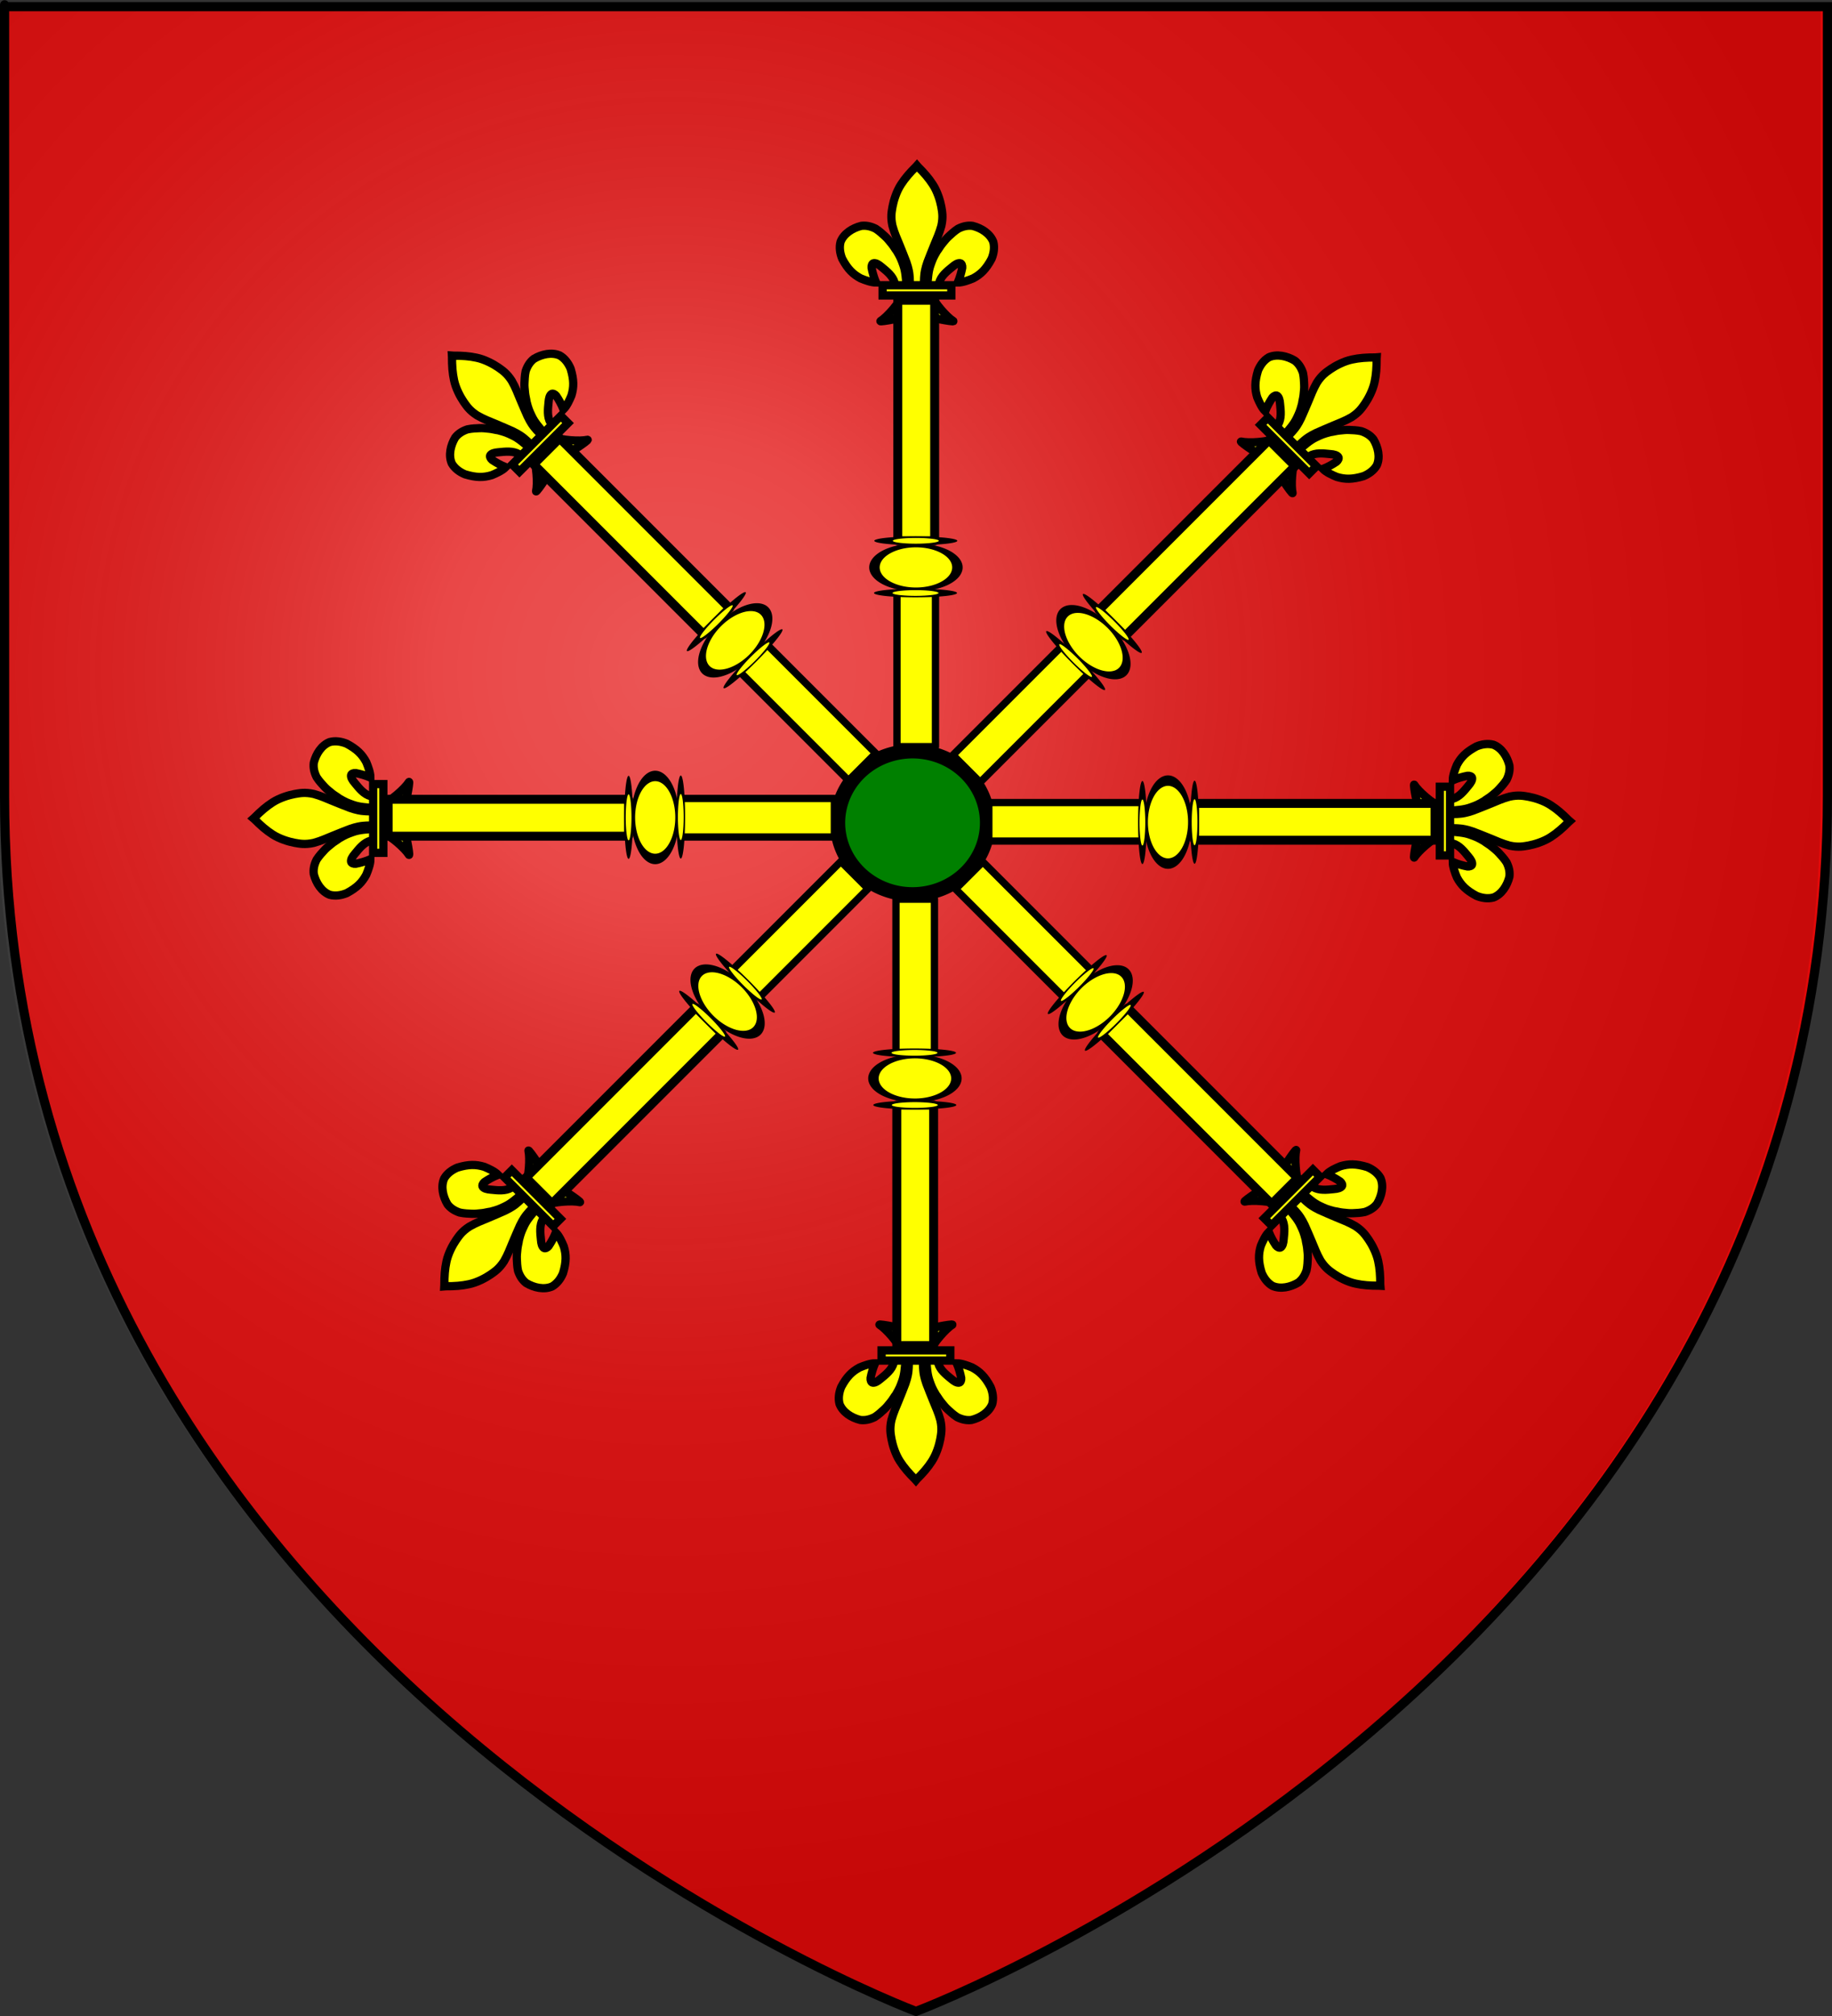 <?xml version="1.0" encoding="UTF-8" standalone="no"?>
<svg
   xmlns:dc="http://purl.org/dc/elements/1.1/"
   xmlns:cc="http://web.resource.org/cc/"
   xmlns:rdf="http://www.w3.org/1999/02/22-rdf-syntax-ns#"
   xmlns:svg="http://www.w3.org/2000/svg"
   xmlns="http://www.w3.org/2000/svg"
   xmlns:xlink="http://www.w3.org/1999/xlink"
   xmlns:sodipodi="http://sodipodi.sourceforge.net/DTD/sodipodi-0.dtd"
   xmlns:inkscape="http://www.inkscape.org/namespaces/inkscape"
   height="660"
   width="600"
   version="1.0"
   id="svg2"
   sodipodi:version="0.32"
   inkscape:version="0.45.1"
   sodipodi:docname="Blason de la ville de  Louvil  (59) Nord-France.svg"
   sodipodi:docbase="H:\WIKIPEDIA\Blasons en cours"
   inkscape:export-filename="/Users/olivier/Desktop/Blason Rouge/Blason_Vide_3D.png"
   inkscape:export-xdpi="144"
   inkscape:export-ydpi="144"
   inkscape:output_extension="org.inkscape.output.svg.inkscape">
  <rect width="100%" height="100%" fill="#333333" stroke="none"/>
  <sodipodi:namedview
     inkscape:window-height="712"
     inkscape:window-width="1024"
     inkscape:pageshadow="2"
     inkscape:pageopacity="0.0"
     guidetolerance="10.0"
     gridtolerance="10.0"
     objecttolerance="10.0"
     borderopacity="1.0"
     bordercolor="#666666"
     pagecolor="#ffffff"
     id="base"
     showgrid="false"
     height="660px"
     inkscape:zoom="0.44547727"
     inkscape:cx="-44.176839"
     inkscape:cy="478.04383"
     inkscape:window-x="37"
     inkscape:window-y="346"
     inkscape:current-layer="layer2" />
  <desc
     id="desc4">Flag of Canton of Valais (Wallis)</desc>
  <defs
     id="defs6">
    <linearGradient
       id="linearGradient2893">
      <stop
         style="stop-color:white;stop-opacity:0.314;"
         offset="0"
         id="stop2895" />
      <stop
         id="stop2897"
         offset="0.19"
         style="stop-color:white;stop-opacity:0.251;" />
      <stop
         style="stop-color:#6b6b6b;stop-opacity:0.125;"
         offset="0.6"
         id="stop2901" />
      <stop
         style="stop-color:black;stop-opacity:0.125;"
         offset="1"
         id="stop2899" />
    </linearGradient>
    <linearGradient
       id="linearGradient2885">
      <stop
         id="stop2887"
         offset="0"
         style="stop-color:white;stop-opacity:1;" />
      <stop
         style="stop-color:white;stop-opacity:1;"
         offset="0.229"
         id="stop2891" />
      <stop
         id="stop2889"
         offset="1"
         style="stop-color:black;stop-opacity:1;" />
    </linearGradient>
    <linearGradient
       id="linearGradient2955">
      <stop
         id="stop2867"
         offset="0"
         style="stop-color:#fd0000;stop-opacity:1;" />
      <stop
         style="stop-color:#e77275;stop-opacity:0.659;"
         offset="0.5"
         id="stop2873" />
      <stop
         style="stop-color:black;stop-opacity:0.323;"
         offset="1"
         id="stop2959" />
    </linearGradient>
    <radialGradient
       inkscape:collect="always"
       xlink:href="#linearGradient2955"
       id="radialGradient2961"
       cx="225.524"
       cy="218.901"
       fx="225.524"
       fy="218.901"
       r="300"
       gradientTransform="matrix(-4.167939e-4,2.183,-1.884,-3.599562e-4,615.597,-289.121)"
       gradientUnits="userSpaceOnUse" />
    <polygon
       id="star"
       transform="scale(53,53)"
       points="0,-1 0.588,0.809 -0.951,-0.309 0.951,-0.309 -0.588,0.809 0,-1 " />
    <clipPath
       id="clip">
      <path
         d="M 0,-200 L 0,600 L 300,600 L 300,-200 L 0,-200 z "
         id="path10" />
    </clipPath>
    <radialGradient
       inkscape:collect="always"
       xlink:href="#linearGradient2955"
       id="radialGradient1911"
       gradientUnits="userSpaceOnUse"
       gradientTransform="matrix(-4.167939e-4,2.183,-1.884,-3.599562e-4,615.597,-289.121)"
       cx="225.524"
       cy="218.901"
       fx="225.524"
       fy="218.901"
       r="300" />
    <radialGradient
       inkscape:collect="always"
       xlink:href="#linearGradient2955"
       id="radialGradient2865"
       gradientUnits="userSpaceOnUse"
       gradientTransform="matrix(0,1.749,-1.593,-1.049767e-7,551.788,-191.29)"
       cx="225.524"
       cy="218.901"
       fx="225.524"
       fy="218.901"
       r="300" />
    <radialGradient
       inkscape:collect="always"
       xlink:href="#linearGradient2955"
       id="radialGradient2871"
       gradientUnits="userSpaceOnUse"
       gradientTransform="matrix(0,1.386,-1.323,-5.741131e-8,-158.082,-109.541)"
       cx="225.524"
       cy="218.901"
       fx="225.524"
       fy="218.901"
       r="300" />
    <radialGradient
       inkscape:collect="always"
       xlink:href="#linearGradient2893"
       id="radialGradient3163"
       gradientUnits="userSpaceOnUse"
       gradientTransform="matrix(1.353,0,0,1.349,-79.874,-85.747)"
       cx="221.445"
       cy="226.331"
       fx="221.445"
       fy="226.331"
       r="300" />
  </defs>
  <g
     inkscape:groupmode="layer"
     id="layer3"
     inkscape:label="Fond écu"
     style="display:inline"
     sodipodi:insensitive="true">
    <path
       id="path2855"
       style="fill:#e20909;fill-opacity:1;fill-rule:evenodd;stroke:none;stroke-width:1px;stroke-linecap:butt;stroke-linejoin:miter;stroke-opacity:1"
       d="M 300,658.5 C 300,658.5 598.5,546.18 598.5,260.728 C 598.5,-24.723 598.5,2.176 598.5,2.176 L 1.5,2.176 L 1.5,260.728 C 1.5,546.18 300,658.5 300,658.5 z "
       sodipodi:nodetypes="cccccc" />
  </g>
  <g
     inkscape:groupmode="layer"
     id="layer4"
     inkscape:label="Meubles"
     sodipodi:insensitive="true" />
  <g
     inkscape:groupmode="layer"
     id="layer2"
     inkscape:label="Reflet final"
     sodipodi:insensitive="true">
    <path
       sodipodi:nodetypes="cccccc"
       d="M 297.755,658.5 C 297.755,658.5 596.255,546.18 596.255,260.728 C 596.255,-24.723 596.255,2.176 596.255,2.176 L -0.745,2.176 L -0.745,260.728 C -0.745,546.18 297.755,658.5 297.755,658.5 z "
       style="opacity:1;fill:url(#radialGradient3163);fill-opacity:1;fill-rule:evenodd;stroke:none;stroke-width:1px;stroke-linecap:butt;stroke-linejoin:miter;stroke-opacity:1"
       id="path2875"
       inkscape:export-xdpi="144"
       inkscape:export-ydpi="144" />
    <g
       id="g2303"
       transform="translate(81.677,52.853)"
       style="fill:#ffff00">
      <g
         transform="translate(164.211,151.232)"
         id="g7182"
         style="fill:#ffff00">
        <path
           sodipodi:type="arc"
           style="opacity:1;fill:#ffff00;fill-opacity:1;stroke:#000000;stroke-width:2.7;stroke-linecap:round;stroke-linejoin:round;stroke-miterlimit:4;stroke-dasharray:none;stroke-opacity:1"
           id="path4363"
           sodipodi:cx="62.495483"
           sodipodi:cy="64.576591"
           sodipodi:rx="13.264348"
           sodipodi:ry="13.519431"
           d="M 49.488,67.226 A 13.264,13.519 0 1 1 49.574,67.632"
           sodipodi:start="2.944335"
           sodipodi:end="9.1968451"
           sodipodi:open="true"
           transform="matrix(1.078,0,0,0.996,-13.995,0.956)" />
        <path
           sodipodi:type="arc"
           style="opacity:1;fill:#008000;fill-opacity:1;stroke:#000000;stroke-width:2.7;stroke-linecap:round;stroke-linejoin:round;stroke-miterlimit:4;stroke-dasharray:none;stroke-opacity:1"
           id="path5250"
           sodipodi:cx="62.495483"
           sodipodi:cy="64.576591"
           sodipodi:rx="13.264348"
           sodipodi:ry="13.519431"
           d="M 49.488,67.226 A 13.264,13.519 0 1 1 49.574,67.632"
           sodipodi:start="2.944335"
           sodipodi:end="9.1968451"
           sodipodi:open="true"
           transform="matrix(1.852,0,0,1.732,-62.755,-46.561)" />
        <g
           id="g7068"
           style="fill:#ffff00">
          <path
             d="M 51.044,-110.573 C 50.771,-112.874 50.75,-115.055 49.963,-117.279 C 49.291,-119.178 49.069,-119.767 47.837,-121.87 C 47.448,-122.313 46.724,-123.587 46.155,-124.254 C 45.234,-125.335 44.933,-125.847 43.944,-126.738 C 43.134,-127.467 42.252,-128.34 40.902,-129.217 C 39.111,-130.103 37.647,-130.315 36.181,-130.142 C 33.268,-129.407 30.449,-127.611 29.404,-124.924 C 28.914,-123.078 29.217,-121.148 29.95,-119.352 C 31.782,-115.927 33.498,-114.282 35.976,-112.953 C 37.415,-112.356 39.421,-111.598 41.019,-111.59 C 40.297,-113.34 39.873,-114.827 39.559,-116.446 C 39.498,-117.033 39.745,-117.837 40.231,-117.921 C 40.976,-118.05 41.841,-117.529 42.781,-116.729 C 44.601,-115.243 46.551,-113.711 47.127,-111.477 C 47.244,-111.183 47.212,-110.843 47.342,-110.553"
             style="opacity:1;fill:#ffff00;fill-opacity:1;fill-rule:evenodd;stroke:#000000;stroke-width:2.7;stroke-linecap:butt;stroke-linejoin:miter;stroke-miterlimit:4;stroke-dasharray:none;stroke-opacity:1"
             id="path1902" />
          <path
             d="M 54.097,-149.523 C 52.087,-147.538 50.494,-145.702 49.195,-143.675 C 47.701,-141.402 46.783,-138.362 46.429,-136.462 C 46.155,-134.841 45.751,-133.148 46.394,-130.184 C 47.079,-127.666 47.927,-125.906 48.704,-123.983 C 49.601,-121.762 50.248,-120.167 50.963,-118.28 C 51.736,-116.074 51.926,-114.643 51.972,-113.987 C 52.105,-112.628 52.098,-111.526 52.045,-110.573 L 56.774,-110.573 C 56.721,-111.526 56.714,-112.628 56.847,-113.987 C 56.893,-114.643 57.083,-116.074 57.856,-118.28 C 58.571,-120.167 59.218,-121.762 60.115,-123.983 C 60.892,-125.906 61.741,-127.666 62.426,-130.184 C 63.068,-133.148 62.664,-134.841 62.39,-136.462 C 62.036,-138.362 61.119,-141.402 59.624,-143.675 C 58.33,-145.694 56.745,-147.523 54.747,-149.498 L 54.419,-149.882 L 54.097,-149.523 z "
             style="opacity:1;fill:#ffff00;fill-opacity:1;fill-rule:nonzero;stroke:#000000;stroke-width:2.7;stroke-linecap:butt;stroke-linejoin:miter;stroke-miterlimit:4;stroke-dasharray:none;stroke-opacity:1"
             id="path3734" />
          <path
             d="M 49.686,-107.521 C 48.698,-104.982 44.667,-100.332 42.526,-99.006 C 41.971,-98.662 45.18,-99.204 46.617,-99.493 C 48.502,-99.871 50.952,-101.712 50.895,-101.062 C 50.775,-99.714 50.795,-99.737 50.957,-98.576 C 51.46,-96.455 51.61,-95.847 52.244,-94.237 C 52.544,-93.477 52.8,-92.889 52.968,-92.562 C 53.262,-91.987 53.601,-91.323 54.181,-90.844 L 54.406,-90.624 L 54.639,-90.844 C 55.207,-91.326 55.553,-91.961 55.851,-92.562 C 56.015,-92.891 56.275,-93.477 56.575,-94.237 C 57.21,-95.847 57.361,-96.455 57.865,-98.576 C 58.026,-99.737 58.044,-99.714 57.925,-101.062 C 57.867,-101.712 60.317,-99.871 62.202,-99.493 C 63.639,-99.204 66.849,-98.662 66.293,-99.006 C 64.152,-100.332 60.124,-104.982 59.135,-107.521 L 49.686,-107.521 z "
             style="opacity:1;fill:#ffff00;fill-opacity:1;fill-rule:evenodd;stroke:#000000;stroke-width:2.7;stroke-linecap:butt;stroke-linejoin:miter;stroke-miterlimit:4;stroke-dasharray:none;stroke-opacity:1"
             id="path6395" />
          <path
             d="M 57.775,-110.573 C 58.048,-112.874 58.069,-115.055 58.856,-117.279 C 59.529,-119.178 59.751,-119.767 60.982,-121.87 C 61.371,-122.313 62.095,-123.587 62.664,-124.254 C 63.586,-125.335 63.886,-125.847 64.875,-126.738 C 65.686,-127.467 66.568,-128.34 67.918,-129.217 C 69.709,-130.103 71.173,-130.315 72.638,-130.142 C 75.551,-129.407 78.37,-127.611 79.415,-124.924 C 79.905,-123.078 79.603,-121.148 78.87,-119.352 C 77.037,-115.927 75.321,-114.282 72.843,-112.953 C 71.405,-112.356 69.399,-111.598 67.801,-111.59 C 68.523,-113.34 68.946,-114.827 69.26,-116.446 C 69.321,-117.033 69.074,-117.837 68.588,-117.921 C 67.844,-118.05 66.979,-117.529 66.039,-116.729 C 64.219,-115.243 62.269,-113.711 61.692,-111.477 C 61.575,-111.183 61.608,-110.843 61.477,-110.553"
             style="opacity:1;fill:#ffff00;fill-opacity:1;fill-rule:evenodd;stroke:#000000;stroke-width:2.7;stroke-linecap:butt;stroke-linejoin:miter;stroke-miterlimit:4;stroke-dasharray:none;stroke-opacity:1"
             id="path7291" />
          <rect
             width="22.509"
             height="3.342"
             x="43.172"
             y="-110.702"
             style="opacity:1;fill:#ffff00;fill-opacity:1;stroke:#000000;stroke-width:2.7;stroke-miterlimit:4;stroke-dasharray:none;stroke-opacity:1"
             id="rect4623" />
          <rect
             y="-9.95"
             x="47.882"
             height="50.304"
             width="12.609"
             id="rect5254"
             style="opacity:1;fill:#ffff00;fill-opacity:1;stroke:#000000;stroke-width:2.392;stroke-linecap:round;stroke-linejoin:round;stroke-miterlimit:4;stroke-dasharray:none;stroke-opacity:1" />
          <path
             transform="matrix(1.268,0,0,0.463,20.449,16.608)"
             sodipodi:open="true"
             sodipodi:end="9.1968451"
             sodipodi:start="2.944335"
             d="M 16.023,-72.415 A 10.714,15.56 0 1 1 16.092,-71.948"
             sodipodi:ry="15.560101"
             sodipodi:rx="10.713511"
             sodipodi:cy="-75.464317"
             sodipodi:cx="26.528696"
             id="path5256"
             style="opacity:1;fill:#ffff00;fill-opacity:1;stroke:#000000;stroke-width:2.7;stroke-linecap:round;stroke-linejoin:round;stroke-miterlimit:4;stroke-dasharray:none;stroke-opacity:1"
             sodipodi:type="arc" />
          <rect
             y="-105.793"
             x="48.15"
             height="78.74"
             width="12.073"
             id="rect5272"
             style="opacity:1;fill:#ffff00;fill-opacity:1;stroke:#000000;stroke-width:2.928;stroke-linecap:round;stroke-linejoin:round;stroke-miterlimit:4;stroke-dasharray:none;stroke-opacity:1" />
          <path
             transform="matrix(0.986,0,0,7.567725e-2,27.794,-4.236)"
             sodipodi:open="true"
             sodipodi:end="9.1968451"
             sodipodi:start="2.944335"
             d="M 16.023,-72.415 A 10.714,15.56 0 1 1 16.092,-71.948"
             sodipodi:ry="15.560101"
             sodipodi:rx="10.713511"
             sodipodi:cy="-75.464317"
             sodipodi:cx="26.528696"
             id="path5274"
             style="opacity:1;fill:#ffff00;fill-opacity:1;stroke:#000000;stroke-width:6.151;stroke-linecap:round;stroke-linejoin:round;stroke-miterlimit:4;stroke-dasharray:none;stroke-opacity:1"
             sodipodi:type="arc" />
          <path
             transform="matrix(0.986,0,0,7.567725e-2,27.892,-21.325)"
             sodipodi:open="true"
             sodipodi:end="9.1968451"
             sodipodi:start="2.944335"
             d="M 16.023,-72.415 A 10.714,15.56 0 1 1 16.092,-71.948"
             sodipodi:ry="15.560101"
             sodipodi:rx="10.713511"
             sodipodi:cy="-75.464317"
             sodipodi:cx="26.528696"
             id="path6163"
             style="opacity:1;fill:#ffff00;fill-opacity:1;stroke:#000000;stroke-width:6.151;stroke-linecap:round;stroke-linejoin:round;stroke-miterlimit:4;stroke-dasharray:none;stroke-opacity:1"
             sodipodi:type="arc" />
        </g>
        <g
           id="g7080"
           transform="matrix(1,0,0,-1,-0.332,130.645)"
           style="fill:#ffff00">
          <path
             d="M 51.044,-110.573 C 50.771,-112.874 50.75,-115.055 49.963,-117.279 C 49.291,-119.178 49.069,-119.767 47.837,-121.87 C 47.448,-122.313 46.724,-123.587 46.155,-124.254 C 45.234,-125.335 44.933,-125.847 43.944,-126.738 C 43.134,-127.467 42.252,-128.34 40.902,-129.217 C 39.111,-130.103 37.647,-130.315 36.181,-130.142 C 33.268,-129.407 30.449,-127.611 29.404,-124.924 C 28.914,-123.078 29.217,-121.148 29.95,-119.352 C 31.782,-115.927 33.498,-114.282 35.976,-112.953 C 37.415,-112.356 39.421,-111.598 41.019,-111.59 C 40.297,-113.34 39.873,-114.827 39.559,-116.446 C 39.498,-117.033 39.745,-117.837 40.231,-117.921 C 40.976,-118.05 41.841,-117.529 42.781,-116.729 C 44.601,-115.243 46.551,-113.711 47.127,-111.477 C 47.244,-111.183 47.212,-110.843 47.342,-110.553"
             style="opacity:1;fill:#ffff00;fill-opacity:1;fill-rule:evenodd;stroke:#000000;stroke-width:2.7;stroke-linecap:butt;stroke-linejoin:miter;stroke-miterlimit:4;stroke-dasharray:none;stroke-opacity:1"
             id="path7082" />
          <path
             d="M 54.097,-149.523 C 52.087,-147.538 50.494,-145.702 49.195,-143.675 C 47.701,-141.402 46.783,-138.362 46.429,-136.462 C 46.155,-134.841 45.751,-133.148 46.394,-130.184 C 47.079,-127.666 47.927,-125.906 48.704,-123.983 C 49.601,-121.762 50.248,-120.167 50.963,-118.28 C 51.736,-116.074 51.926,-114.643 51.972,-113.987 C 52.105,-112.628 52.098,-111.526 52.045,-110.573 L 56.774,-110.573 C 56.721,-111.526 56.714,-112.628 56.847,-113.987 C 56.893,-114.643 57.083,-116.074 57.856,-118.28 C 58.571,-120.167 59.218,-121.762 60.115,-123.983 C 60.892,-125.906 61.741,-127.666 62.426,-130.184 C 63.068,-133.148 62.664,-134.841 62.39,-136.462 C 62.036,-138.362 61.119,-141.402 59.624,-143.675 C 58.33,-145.694 56.745,-147.523 54.747,-149.498 L 54.419,-149.882 L 54.097,-149.523 z "
             style="opacity:1;fill:#ffff00;fill-opacity:1;fill-rule:nonzero;stroke:#000000;stroke-width:2.7;stroke-linecap:butt;stroke-linejoin:miter;stroke-miterlimit:4;stroke-dasharray:none;stroke-opacity:1"
             id="path7084" />
          <path
             d="M 49.686,-107.521 C 48.698,-104.982 44.667,-100.332 42.526,-99.006 C 41.971,-98.662 45.18,-99.204 46.617,-99.493 C 48.502,-99.871 50.952,-101.712 50.895,-101.062 C 50.775,-99.714 50.795,-99.737 50.957,-98.576 C 51.46,-96.455 51.61,-95.847 52.244,-94.237 C 52.544,-93.477 52.8,-92.889 52.968,-92.562 C 53.262,-91.987 53.601,-91.323 54.181,-90.844 L 54.406,-90.624 L 54.639,-90.844 C 55.207,-91.326 55.553,-91.961 55.851,-92.562 C 56.015,-92.891 56.275,-93.477 56.575,-94.237 C 57.21,-95.847 57.361,-96.455 57.865,-98.576 C 58.026,-99.737 58.044,-99.714 57.925,-101.062 C 57.867,-101.712 60.317,-99.871 62.202,-99.493 C 63.639,-99.204 66.849,-98.662 66.293,-99.006 C 64.152,-100.332 60.124,-104.982 59.135,-107.521 L 49.686,-107.521 z "
             style="opacity:1;fill:#ffff00;fill-opacity:1;fill-rule:evenodd;stroke:#000000;stroke-width:2.7;stroke-linecap:butt;stroke-linejoin:miter;stroke-miterlimit:4;stroke-dasharray:none;stroke-opacity:1"
             id="path7086" />
          <path
             d="M 57.775,-110.573 C 58.048,-112.874 58.069,-115.055 58.856,-117.279 C 59.529,-119.178 59.751,-119.767 60.982,-121.87 C 61.371,-122.313 62.095,-123.587 62.664,-124.254 C 63.586,-125.335 63.886,-125.847 64.875,-126.738 C 65.686,-127.467 66.568,-128.34 67.918,-129.217 C 69.709,-130.103 71.173,-130.315 72.638,-130.142 C 75.551,-129.407 78.37,-127.611 79.415,-124.924 C 79.905,-123.078 79.603,-121.148 78.87,-119.352 C 77.037,-115.927 75.321,-114.282 72.843,-112.953 C 71.405,-112.356 69.399,-111.598 67.801,-111.59 C 68.523,-113.34 68.946,-114.827 69.26,-116.446 C 69.321,-117.033 69.074,-117.837 68.588,-117.921 C 67.844,-118.05 66.979,-117.529 66.039,-116.729 C 64.219,-115.243 62.269,-113.711 61.692,-111.477 C 61.575,-111.183 61.608,-110.843 61.477,-110.553"
             style="opacity:1;fill:#ffff00;fill-opacity:1;fill-rule:evenodd;stroke:#000000;stroke-width:2.7;stroke-linecap:butt;stroke-linejoin:miter;stroke-miterlimit:4;stroke-dasharray:none;stroke-opacity:1"
             id="path7088" />
          <rect
             width="22.509"
             height="3.342"
             x="43.172"
             y="-110.702"
             style="opacity:1;fill:#ffff00;fill-opacity:1;stroke:#000000;stroke-width:2.7;stroke-miterlimit:4;stroke-dasharray:none;stroke-opacity:1"
             id="rect7090" />
          <rect
             y="-9.95"
             x="47.882"
             height="50.304"
             width="12.609"
             id="rect7092"
             style="opacity:1;fill:#ffff00;fill-opacity:1;stroke:#000000;stroke-width:2.392;stroke-linecap:round;stroke-linejoin:round;stroke-miterlimit:4;stroke-dasharray:none;stroke-opacity:1" />
          <path
             transform="matrix(1.268,0,0,0.463,20.449,16.608)"
             sodipodi:open="true"
             sodipodi:end="9.1968451"
             sodipodi:start="2.944335"
             d="M 16.023,-72.415 A 10.714,15.56 0 1 1 16.092,-71.948"
             sodipodi:ry="15.560101"
             sodipodi:rx="10.713511"
             sodipodi:cy="-75.464317"
             sodipodi:cx="26.528696"
             id="path7094"
             style="opacity:1;fill:#ffff00;fill-opacity:1;stroke:#000000;stroke-width:2.7;stroke-linecap:round;stroke-linejoin:round;stroke-miterlimit:4;stroke-dasharray:none;stroke-opacity:1"
             sodipodi:type="arc" />
          <rect
             y="-105.793"
             x="48.15"
             height="78.74"
             width="12.073"
             id="rect7096"
             style="opacity:1;fill:#ffff00;fill-opacity:1;stroke:#000000;stroke-width:2.928;stroke-linecap:round;stroke-linejoin:round;stroke-miterlimit:4;stroke-dasharray:none;stroke-opacity:1" />
          <path
             transform="matrix(0.986,0,0,7.567725e-2,27.794,-4.236)"
             sodipodi:open="true"
             sodipodi:end="9.1968451"
             sodipodi:start="2.944335"
             d="M 16.023,-72.415 A 10.714,15.56 0 1 1 16.092,-71.948"
             sodipodi:ry="15.560101"
             sodipodi:rx="10.713511"
             sodipodi:cy="-75.464317"
             sodipodi:cx="26.528696"
             id="path7098"
             style="opacity:1;fill:#ffff00;fill-opacity:1;stroke:#000000;stroke-width:6.151;stroke-linecap:round;stroke-linejoin:round;stroke-miterlimit:4;stroke-dasharray:none;stroke-opacity:1"
             sodipodi:type="arc" />
          <path
             transform="matrix(0.986,0,0,7.567725e-2,27.892,-21.325)"
             sodipodi:open="true"
             sodipodi:end="9.1968451"
             sodipodi:start="2.944335"
             d="M 16.023,-72.415 A 10.714,15.56 0 1 1 16.092,-71.948"
             sodipodi:ry="15.560101"
             sodipodi:rx="10.713511"
             sodipodi:cy="-75.464317"
             sodipodi:cx="26.528696"
             id="path7100"
             style="opacity:1;fill:#ffff00;fill-opacity:1;stroke:#000000;stroke-width:6.151;stroke-linecap:round;stroke-linejoin:round;stroke-miterlimit:4;stroke-dasharray:none;stroke-opacity:1"
             sodipodi:type="arc" />
        </g>
        <g
           id="g7104"
           transform="matrix(0,-1,-1,0,118.316,119.147)"
           style="fill:#ffff00">
          <path
             d="M 51.044,-110.573 C 50.771,-112.874 50.75,-115.055 49.963,-117.279 C 49.291,-119.178 49.069,-119.767 47.837,-121.87 C 47.448,-122.313 46.724,-123.587 46.155,-124.254 C 45.234,-125.335 44.933,-125.847 43.944,-126.738 C 43.134,-127.467 42.252,-128.34 40.902,-129.217 C 39.111,-130.103 37.647,-130.315 36.181,-130.142 C 33.268,-129.407 30.449,-127.611 29.404,-124.924 C 28.914,-123.078 29.217,-121.148 29.95,-119.352 C 31.782,-115.927 33.498,-114.282 35.976,-112.953 C 37.415,-112.356 39.421,-111.598 41.019,-111.59 C 40.297,-113.34 39.873,-114.827 39.559,-116.446 C 39.498,-117.033 39.745,-117.837 40.231,-117.921 C 40.976,-118.05 41.841,-117.529 42.781,-116.729 C 44.601,-115.243 46.551,-113.711 47.127,-111.477 C 47.244,-111.183 47.212,-110.843 47.342,-110.553"
             style="opacity:1;fill:#ffff00;fill-opacity:1;fill-rule:evenodd;stroke:#000000;stroke-width:2.7;stroke-linecap:butt;stroke-linejoin:miter;stroke-miterlimit:4;stroke-dasharray:none;stroke-opacity:1"
             id="path7106" />
          <path
             d="M 54.097,-149.523 C 52.087,-147.538 50.494,-145.702 49.195,-143.675 C 47.701,-141.402 46.783,-138.362 46.429,-136.462 C 46.155,-134.841 45.751,-133.148 46.394,-130.184 C 47.079,-127.666 47.927,-125.906 48.704,-123.983 C 49.601,-121.762 50.248,-120.167 50.963,-118.28 C 51.736,-116.074 51.926,-114.643 51.972,-113.987 C 52.105,-112.628 52.098,-111.526 52.045,-110.573 L 56.774,-110.573 C 56.721,-111.526 56.714,-112.628 56.847,-113.987 C 56.893,-114.643 57.083,-116.074 57.856,-118.28 C 58.571,-120.167 59.218,-121.762 60.115,-123.983 C 60.892,-125.906 61.741,-127.666 62.426,-130.184 C 63.068,-133.148 62.664,-134.841 62.39,-136.462 C 62.036,-138.362 61.119,-141.402 59.624,-143.675 C 58.33,-145.694 56.745,-147.523 54.747,-149.498 L 54.419,-149.882 L 54.097,-149.523 z "
             style="opacity:1;fill:#ffff00;fill-opacity:1;fill-rule:nonzero;stroke:#000000;stroke-width:2.7;stroke-linecap:butt;stroke-linejoin:miter;stroke-miterlimit:4;stroke-dasharray:none;stroke-opacity:1"
             id="path7108" />
          <path
             d="M 49.686,-107.521 C 48.698,-104.982 44.667,-100.332 42.526,-99.006 C 41.971,-98.662 45.18,-99.204 46.617,-99.493 C 48.502,-99.871 50.952,-101.712 50.895,-101.062 C 50.775,-99.714 50.795,-99.737 50.957,-98.576 C 51.46,-96.455 51.61,-95.847 52.244,-94.237 C 52.544,-93.477 52.8,-92.889 52.968,-92.562 C 53.262,-91.987 53.601,-91.323 54.181,-90.844 L 54.406,-90.624 L 54.639,-90.844 C 55.207,-91.326 55.553,-91.961 55.851,-92.562 C 56.015,-92.891 56.275,-93.477 56.575,-94.237 C 57.21,-95.847 57.361,-96.455 57.865,-98.576 C 58.026,-99.737 58.044,-99.714 57.925,-101.062 C 57.867,-101.712 60.317,-99.871 62.202,-99.493 C 63.639,-99.204 66.849,-98.662 66.293,-99.006 C 64.152,-100.332 60.124,-104.982 59.135,-107.521 L 49.686,-107.521 z "
             style="opacity:1;fill:#ffff00;fill-opacity:1;fill-rule:evenodd;stroke:#000000;stroke-width:2.7;stroke-linecap:butt;stroke-linejoin:miter;stroke-miterlimit:4;stroke-dasharray:none;stroke-opacity:1"
             id="path7110" />
          <path
             d="M 57.775,-110.573 C 58.048,-112.874 58.069,-115.055 58.856,-117.279 C 59.529,-119.178 59.751,-119.767 60.982,-121.87 C 61.371,-122.313 62.095,-123.587 62.664,-124.254 C 63.586,-125.335 63.886,-125.847 64.875,-126.738 C 65.686,-127.467 66.568,-128.34 67.918,-129.217 C 69.709,-130.103 71.173,-130.315 72.638,-130.142 C 75.551,-129.407 78.37,-127.611 79.415,-124.924 C 79.905,-123.078 79.603,-121.148 78.87,-119.352 C 77.037,-115.927 75.321,-114.282 72.843,-112.953 C 71.405,-112.356 69.399,-111.598 67.801,-111.59 C 68.523,-113.34 68.946,-114.827 69.26,-116.446 C 69.321,-117.033 69.074,-117.837 68.588,-117.921 C 67.844,-118.05 66.979,-117.529 66.039,-116.729 C 64.219,-115.243 62.269,-113.711 61.692,-111.477 C 61.575,-111.183 61.608,-110.843 61.477,-110.553"
             style="opacity:1;fill:#ffff00;fill-opacity:1;fill-rule:evenodd;stroke:#000000;stroke-width:2.7;stroke-linecap:butt;stroke-linejoin:miter;stroke-miterlimit:4;stroke-dasharray:none;stroke-opacity:1"
             id="path7112" />
          <rect
             width="22.509"
             height="3.342"
             x="43.172"
             y="-110.702"
             style="opacity:1;fill:#ffff00;fill-opacity:1;stroke:#000000;stroke-width:2.7;stroke-miterlimit:4;stroke-dasharray:none;stroke-opacity:1"
             id="rect7114" />
          <rect
             y="-9.95"
             x="47.882"
             height="50.304"
             width="12.609"
             id="rect7116"
             style="opacity:1;fill:#ffff00;fill-opacity:1;stroke:#000000;stroke-width:2.392;stroke-linecap:round;stroke-linejoin:round;stroke-miterlimit:4;stroke-dasharray:none;stroke-opacity:1" />
          <path
             transform="matrix(1.268,0,0,0.463,20.449,16.608)"
             sodipodi:open="true"
             sodipodi:end="9.1968451"
             sodipodi:start="2.944335"
             d="M 16.023,-72.415 A 10.714,15.56 0 1 1 16.092,-71.948"
             sodipodi:ry="15.560101"
             sodipodi:rx="10.713511"
             sodipodi:cy="-75.464317"
             sodipodi:cx="26.528696"
             id="path7118"
             style="opacity:1;fill:#ffff00;fill-opacity:1;stroke:#000000;stroke-width:2.7;stroke-linecap:round;stroke-linejoin:round;stroke-miterlimit:4;stroke-dasharray:none;stroke-opacity:1"
             sodipodi:type="arc" />
          <rect
             y="-105.793"
             x="48.15"
             height="78.74"
             width="12.073"
             id="rect7120"
             style="opacity:1;fill:#ffff00;fill-opacity:1;stroke:#000000;stroke-width:2.928;stroke-linecap:round;stroke-linejoin:round;stroke-miterlimit:4;stroke-dasharray:none;stroke-opacity:1" />
          <path
             transform="matrix(0.986,0,0,7.567725e-2,27.794,-4.236)"
             sodipodi:open="true"
             sodipodi:end="9.1968451"
             sodipodi:start="2.944335"
             d="M 16.023,-72.415 A 10.714,15.56 0 1 1 16.092,-71.948"
             sodipodi:ry="15.560101"
             sodipodi:rx="10.713511"
             sodipodi:cy="-75.464317"
             sodipodi:cx="26.528696"
             id="path7122"
             style="opacity:1;fill:#ffff00;fill-opacity:1;stroke:#000000;stroke-width:6.151;stroke-linecap:round;stroke-linejoin:round;stroke-miterlimit:4;stroke-dasharray:none;stroke-opacity:1"
             sodipodi:type="arc" />
          <path
             transform="matrix(0.986,0,0,7.567725e-2,27.892,-21.325)"
             sodipodi:open="true"
             sodipodi:end="9.1968451"
             sodipodi:start="2.944335"
             d="M 16.023,-72.415 A 10.714,15.56 0 1 1 16.092,-71.948"
             sodipodi:ry="15.560101"
             sodipodi:rx="10.713511"
             sodipodi:cy="-75.464317"
             sodipodi:cx="26.528696"
             id="path7124"
             style="opacity:1;fill:#ffff00;fill-opacity:1;stroke:#000000;stroke-width:6.151;stroke-linecap:round;stroke-linejoin:round;stroke-miterlimit:4;stroke-dasharray:none;stroke-opacity:1"
             sodipodi:type="arc" />
        </g>
        <g
           id="g7126"
           transform="matrix(0,1,1,0,-12.979,9.442)"
           style="fill:#ffff00">
          <path
             d="M 51.044,-110.573 C 50.771,-112.874 50.75,-115.055 49.963,-117.279 C 49.291,-119.178 49.069,-119.767 47.837,-121.87 C 47.448,-122.313 46.724,-123.587 46.155,-124.254 C 45.234,-125.335 44.933,-125.847 43.944,-126.738 C 43.134,-127.467 42.252,-128.34 40.902,-129.217 C 39.111,-130.103 37.647,-130.315 36.181,-130.142 C 33.268,-129.407 30.449,-127.611 29.404,-124.924 C 28.914,-123.078 29.217,-121.148 29.95,-119.352 C 31.782,-115.927 33.498,-114.282 35.976,-112.953 C 37.415,-112.356 39.421,-111.598 41.019,-111.59 C 40.297,-113.34 39.873,-114.827 39.559,-116.446 C 39.498,-117.033 39.745,-117.837 40.231,-117.921 C 40.976,-118.05 41.841,-117.529 42.781,-116.729 C 44.601,-115.243 46.551,-113.711 47.127,-111.477 C 47.244,-111.183 47.212,-110.843 47.342,-110.553"
             style="opacity:1;fill:#ffff00;fill-opacity:1;fill-rule:evenodd;stroke:#000000;stroke-width:2.7;stroke-linecap:butt;stroke-linejoin:miter;stroke-miterlimit:4;stroke-dasharray:none;stroke-opacity:1"
             id="path7128" />
          <path
             d="M 54.097,-149.523 C 52.087,-147.538 50.494,-145.702 49.195,-143.675 C 47.701,-141.402 46.783,-138.362 46.429,-136.462 C 46.155,-134.841 45.751,-133.148 46.394,-130.184 C 47.079,-127.666 47.927,-125.906 48.704,-123.983 C 49.601,-121.762 50.248,-120.167 50.963,-118.28 C 51.736,-116.074 51.926,-114.643 51.972,-113.987 C 52.105,-112.628 52.098,-111.526 52.045,-110.573 L 56.774,-110.573 C 56.721,-111.526 56.714,-112.628 56.847,-113.987 C 56.893,-114.643 57.083,-116.074 57.856,-118.28 C 58.571,-120.167 59.218,-121.762 60.115,-123.983 C 60.892,-125.906 61.741,-127.666 62.426,-130.184 C 63.068,-133.148 62.664,-134.841 62.39,-136.462 C 62.036,-138.362 61.119,-141.402 59.624,-143.675 C 58.33,-145.694 56.745,-147.523 54.747,-149.498 L 54.419,-149.882 L 54.097,-149.523 z "
             style="opacity:1;fill:#ffff00;fill-opacity:1;fill-rule:nonzero;stroke:#000000;stroke-width:2.7;stroke-linecap:butt;stroke-linejoin:miter;stroke-miterlimit:4;stroke-dasharray:none;stroke-opacity:1"
             id="path7130" />
          <path
             d="M 49.686,-107.521 C 48.698,-104.982 44.667,-100.332 42.526,-99.006 C 41.971,-98.662 45.18,-99.204 46.617,-99.493 C 48.502,-99.871 50.952,-101.712 50.895,-101.062 C 50.775,-99.714 50.795,-99.737 50.957,-98.576 C 51.46,-96.455 51.61,-95.847 52.244,-94.237 C 52.544,-93.477 52.8,-92.889 52.968,-92.562 C 53.262,-91.987 53.601,-91.323 54.181,-90.844 L 54.406,-90.624 L 54.639,-90.844 C 55.207,-91.326 55.553,-91.961 55.851,-92.562 C 56.015,-92.891 56.275,-93.477 56.575,-94.237 C 57.21,-95.847 57.361,-96.455 57.865,-98.576 C 58.026,-99.737 58.044,-99.714 57.925,-101.062 C 57.867,-101.712 60.317,-99.871 62.202,-99.493 C 63.639,-99.204 66.849,-98.662 66.293,-99.006 C 64.152,-100.332 60.124,-104.982 59.135,-107.521 L 49.686,-107.521 z "
             style="opacity:1;fill:#ffff00;fill-opacity:1;fill-rule:evenodd;stroke:#000000;stroke-width:2.7;stroke-linecap:butt;stroke-linejoin:miter;stroke-miterlimit:4;stroke-dasharray:none;stroke-opacity:1"
             id="path7132" />
          <path
             d="M 57.775,-110.573 C 58.048,-112.874 58.069,-115.055 58.856,-117.279 C 59.529,-119.178 59.751,-119.767 60.982,-121.87 C 61.371,-122.313 62.095,-123.587 62.664,-124.254 C 63.586,-125.335 63.886,-125.847 64.875,-126.738 C 65.686,-127.467 66.568,-128.34 67.918,-129.217 C 69.709,-130.103 71.173,-130.315 72.638,-130.142 C 75.551,-129.407 78.37,-127.611 79.415,-124.924 C 79.905,-123.078 79.603,-121.148 78.87,-119.352 C 77.037,-115.927 75.321,-114.282 72.843,-112.953 C 71.405,-112.356 69.399,-111.598 67.801,-111.59 C 68.523,-113.34 68.946,-114.827 69.26,-116.446 C 69.321,-117.033 69.074,-117.837 68.588,-117.921 C 67.844,-118.05 66.979,-117.529 66.039,-116.729 C 64.219,-115.243 62.269,-113.711 61.692,-111.477 C 61.575,-111.183 61.608,-110.843 61.477,-110.553"
             style="opacity:1;fill:#ffff00;fill-opacity:1;fill-rule:evenodd;stroke:#000000;stroke-width:2.7;stroke-linecap:butt;stroke-linejoin:miter;stroke-miterlimit:4;stroke-dasharray:none;stroke-opacity:1"
             id="path7134" />
          <rect
             width="22.509"
             height="3.342"
             x="43.172"
             y="-110.702"
             style="opacity:1;fill:#ffff00;fill-opacity:1;stroke:#000000;stroke-width:2.7;stroke-miterlimit:4;stroke-dasharray:none;stroke-opacity:1"
             id="rect7136" />
          <rect
             y="-9.95"
             x="47.882"
             height="50.304"
             width="12.609"
             id="rect7138"
             style="opacity:1;fill:#ffff00;fill-opacity:1;stroke:#000000;stroke-width:2.392;stroke-linecap:round;stroke-linejoin:round;stroke-miterlimit:4;stroke-dasharray:none;stroke-opacity:1" />
          <path
             transform="matrix(1.268,0,0,0.463,20.449,16.608)"
             sodipodi:open="true"
             sodipodi:end="9.1968451"
             sodipodi:start="2.944335"
             d="M 16.023,-72.415 A 10.714,15.56 0 1 1 16.092,-71.948"
             sodipodi:ry="15.560101"
             sodipodi:rx="10.713511"
             sodipodi:cy="-75.464317"
             sodipodi:cx="26.528696"
             id="path7140"
             style="opacity:1;fill:#ffff00;fill-opacity:1;stroke:#000000;stroke-width:2.7;stroke-linecap:round;stroke-linejoin:round;stroke-miterlimit:4;stroke-dasharray:none;stroke-opacity:1"
             sodipodi:type="arc" />
          <rect
             y="-105.793"
             x="48.15"
             height="78.74"
             width="12.073"
             id="rect7142"
             style="opacity:1;fill:#ffff00;fill-opacity:1;stroke:#000000;stroke-width:2.928;stroke-linecap:round;stroke-linejoin:round;stroke-miterlimit:4;stroke-dasharray:none;stroke-opacity:1" />
          <path
             transform="matrix(0.986,0,0,7.567725e-2,27.794,-4.236)"
             sodipodi:open="true"
             sodipodi:end="9.1968451"
             sodipodi:start="2.944335"
             d="M 16.023,-72.415 A 10.714,15.56 0 1 1 16.092,-71.948"
             sodipodi:ry="15.560101"
             sodipodi:rx="10.713511"
             sodipodi:cy="-75.464317"
             sodipodi:cx="26.528696"
             id="path7144"
             style="opacity:1;fill:#ffff00;fill-opacity:1;stroke:#000000;stroke-width:6.151;stroke-linecap:round;stroke-linejoin:round;stroke-miterlimit:4;stroke-dasharray:none;stroke-opacity:1"
             sodipodi:type="arc" />
          <path
             transform="matrix(0.986,0,0,7.567725e-2,27.892,-21.325)"
             sodipodi:open="true"
             sodipodi:end="9.1968451"
             sodipodi:start="2.944335"
             d="M 16.023,-72.415 A 10.714,15.56 0 1 1 16.092,-71.948"
             sodipodi:ry="15.560101"
             sodipodi:rx="10.713511"
             sodipodi:cy="-75.464317"
             sodipodi:cx="26.528696"
             id="path7146"
             style="opacity:1;fill:#ffff00;fill-opacity:1;stroke:#000000;stroke-width:6.151;stroke-linecap:round;stroke-linejoin:round;stroke-miterlimit:4;stroke-dasharray:none;stroke-opacity:1"
             sodipodi:type="arc" />
        </g>
        <g
           id="g7148"
           transform="matrix(0,-1,-1,0,162.326,270.495)"
           style="fill:#ffff00" />
      </g>
      <g
         transform="matrix(0.707,-0.707,0.707,0.707,95.85,659.653)"
         id="g7385"
         style="fill:#ffff00">
        <g
           id="g7237"
           transform="translate(346.282,-292.562)"
           style="fill:#ffff00">
          <path
             d="M 51.044,-110.573 C 50.771,-112.874 50.75,-115.055 49.963,-117.279 C 49.291,-119.178 49.069,-119.767 47.837,-121.87 C 47.448,-122.313 46.724,-123.587 46.155,-124.254 C 45.234,-125.335 44.933,-125.847 43.944,-126.738 C 43.134,-127.467 42.252,-128.34 40.902,-129.217 C 39.111,-130.103 37.647,-130.315 36.181,-130.142 C 33.268,-129.407 30.449,-127.611 29.404,-124.924 C 28.914,-123.078 29.217,-121.148 29.95,-119.352 C 31.782,-115.927 33.498,-114.282 35.976,-112.953 C 37.415,-112.356 39.421,-111.598 41.019,-111.59 C 40.297,-113.34 39.873,-114.827 39.559,-116.446 C 39.498,-117.033 39.745,-117.837 40.231,-117.921 C 40.976,-118.05 41.841,-117.529 42.781,-116.729 C 44.601,-115.243 46.551,-113.711 47.127,-111.477 C 47.244,-111.183 47.212,-110.843 47.342,-110.553"
             style="opacity:1;fill:#ffff00;fill-opacity:1;fill-rule:evenodd;stroke:#000000;stroke-width:2.7;stroke-linecap:butt;stroke-linejoin:miter;stroke-miterlimit:4;stroke-dasharray:none;stroke-opacity:1"
             id="path7239" />
          <path
             d="M 54.097,-149.523 C 52.087,-147.538 50.494,-145.702 49.195,-143.675 C 47.701,-141.402 46.783,-138.362 46.429,-136.462 C 46.155,-134.841 45.751,-133.148 46.394,-130.184 C 47.079,-127.666 47.927,-125.906 48.704,-123.983 C 49.601,-121.762 50.248,-120.167 50.963,-118.28 C 51.736,-116.074 51.926,-114.643 51.972,-113.987 C 52.105,-112.628 52.098,-111.526 52.045,-110.573 L 56.774,-110.573 C 56.721,-111.526 56.714,-112.628 56.847,-113.987 C 56.893,-114.643 57.083,-116.074 57.856,-118.28 C 58.571,-120.167 59.218,-121.762 60.115,-123.983 C 60.892,-125.906 61.741,-127.666 62.426,-130.184 C 63.068,-133.148 62.664,-134.841 62.39,-136.462 C 62.036,-138.362 61.119,-141.402 59.624,-143.675 C 58.33,-145.694 56.745,-147.523 54.747,-149.498 L 54.419,-149.882 L 54.097,-149.523 z "
             style="opacity:1;fill:#ffff00;fill-opacity:1;fill-rule:nonzero;stroke:#000000;stroke-width:2.7;stroke-linecap:butt;stroke-linejoin:miter;stroke-miterlimit:4;stroke-dasharray:none;stroke-opacity:1"
             id="path7241" />
          <path
             d="M 49.686,-107.521 C 48.698,-104.982 44.667,-100.332 42.526,-99.006 C 41.971,-98.662 45.18,-99.204 46.617,-99.493 C 48.502,-99.871 50.952,-101.712 50.895,-101.062 C 50.775,-99.714 50.795,-99.737 50.957,-98.576 C 51.46,-96.455 51.61,-95.847 52.244,-94.237 C 52.544,-93.477 52.8,-92.889 52.968,-92.562 C 53.262,-91.987 53.601,-91.323 54.181,-90.844 L 54.406,-90.624 L 54.639,-90.844 C 55.207,-91.326 55.553,-91.961 55.851,-92.562 C 56.015,-92.891 56.275,-93.477 56.575,-94.237 C 57.21,-95.847 57.361,-96.455 57.865,-98.576 C 58.026,-99.737 58.044,-99.714 57.925,-101.062 C 57.867,-101.712 60.317,-99.871 62.202,-99.493 C 63.639,-99.204 66.849,-98.662 66.293,-99.006 C 64.152,-100.332 60.124,-104.982 59.135,-107.521 L 49.686,-107.521 z "
             style="opacity:1;fill:#ffff00;fill-opacity:1;fill-rule:evenodd;stroke:#000000;stroke-width:2.7;stroke-linecap:butt;stroke-linejoin:miter;stroke-miterlimit:4;stroke-dasharray:none;stroke-opacity:1"
             id="path7243" />
          <path
             d="M 57.775,-110.573 C 58.048,-112.874 58.069,-115.055 58.856,-117.279 C 59.529,-119.178 59.751,-119.767 60.982,-121.87 C 61.371,-122.313 62.095,-123.587 62.664,-124.254 C 63.586,-125.335 63.886,-125.847 64.875,-126.738 C 65.686,-127.467 66.568,-128.34 67.918,-129.217 C 69.709,-130.103 71.173,-130.315 72.638,-130.142 C 75.551,-129.407 78.37,-127.611 79.415,-124.924 C 79.905,-123.078 79.603,-121.148 78.87,-119.352 C 77.037,-115.927 75.321,-114.282 72.843,-112.953 C 71.405,-112.356 69.399,-111.598 67.801,-111.59 C 68.523,-113.34 68.946,-114.827 69.26,-116.446 C 69.321,-117.033 69.074,-117.837 68.588,-117.921 C 67.844,-118.05 66.979,-117.529 66.039,-116.729 C 64.219,-115.243 62.269,-113.711 61.692,-111.477 C 61.575,-111.183 61.608,-110.843 61.477,-110.553"
             style="opacity:1;fill:#ffff00;fill-opacity:1;fill-rule:evenodd;stroke:#000000;stroke-width:2.7;stroke-linecap:butt;stroke-linejoin:miter;stroke-miterlimit:4;stroke-dasharray:none;stroke-opacity:1"
             id="path7245" />
          <rect
             width="22.509"
             height="3.342"
             x="43.172"
             y="-110.702"
             style="opacity:1;fill:#ffff00;fill-opacity:1;stroke:#000000;stroke-width:2.7;stroke-miterlimit:4;stroke-dasharray:none;stroke-opacity:1"
             id="rect7247" />
          <rect
             y="-9.95"
             x="47.882"
             height="50.304"
             width="12.609"
             id="rect7249"
             style="opacity:1;fill:#ffff00;fill-opacity:1;stroke:#000000;stroke-width:2.392;stroke-linecap:round;stroke-linejoin:round;stroke-miterlimit:4;stroke-dasharray:none;stroke-opacity:1" />
          <path
             transform="matrix(1.268,0,0,0.463,20.449,16.608)"
             sodipodi:open="true"
             sodipodi:end="9.1968451"
             sodipodi:start="2.944335"
             d="M 16.023,-72.415 A 10.714,15.56 0 1 1 16.092,-71.948"
             sodipodi:ry="15.560101"
             sodipodi:rx="10.713511"
             sodipodi:cy="-75.464317"
             sodipodi:cx="26.528696"
             id="path7251"
             style="opacity:1;fill:#ffff00;fill-opacity:1;stroke:#000000;stroke-width:2.7;stroke-linecap:round;stroke-linejoin:round;stroke-miterlimit:4;stroke-dasharray:none;stroke-opacity:1"
             sodipodi:type="arc" />
          <rect
             y="-105.793"
             x="48.15"
             height="78.74"
             width="12.073"
             id="rect7253"
             style="opacity:1;fill:#ffff00;fill-opacity:1;stroke:#000000;stroke-width:2.928;stroke-linecap:round;stroke-linejoin:round;stroke-miterlimit:4;stroke-dasharray:none;stroke-opacity:1" />
          <path
             transform="matrix(0.986,0,0,7.567725e-2,27.794,-4.236)"
             sodipodi:open="true"
             sodipodi:end="9.1968451"
             sodipodi:start="2.944335"
             d="M 16.023,-72.415 A 10.714,15.56 0 1 1 16.092,-71.948"
             sodipodi:ry="15.560101"
             sodipodi:rx="10.713511"
             sodipodi:cy="-75.464317"
             sodipodi:cx="26.528696"
             id="path7255"
             style="opacity:1;fill:#ffff00;fill-opacity:1;stroke:#000000;stroke-width:6.151;stroke-linecap:round;stroke-linejoin:round;stroke-miterlimit:4;stroke-dasharray:none;stroke-opacity:1"
             sodipodi:type="arc" />
          <path
             transform="matrix(0.986,0,0,7.567725e-2,27.892,-21.325)"
             sodipodi:open="true"
             sodipodi:end="9.1968451"
             sodipodi:start="2.944335"
             d="M 16.023,-72.415 A 10.714,15.56 0 1 1 16.092,-71.948"
             sodipodi:ry="15.560101"
             sodipodi:rx="10.713511"
             sodipodi:cy="-75.464317"
             sodipodi:cx="26.528696"
             id="path7257"
             style="opacity:1;fill:#ffff00;fill-opacity:1;stroke:#000000;stroke-width:6.151;stroke-linecap:round;stroke-linejoin:round;stroke-miterlimit:4;stroke-dasharray:none;stroke-opacity:1"
             sodipodi:type="arc" />
        </g>
        <g
           id="g7259"
           transform="matrix(1,0,0,-1,345.95,-161.916)"
           style="fill:#ffff00">
          <path
             d="M 51.044,-110.573 C 50.771,-112.874 50.75,-115.055 49.963,-117.279 C 49.291,-119.178 49.069,-119.767 47.837,-121.87 C 47.448,-122.313 46.724,-123.587 46.155,-124.254 C 45.234,-125.335 44.933,-125.847 43.944,-126.738 C 43.134,-127.467 42.252,-128.34 40.902,-129.217 C 39.111,-130.103 37.647,-130.315 36.181,-130.142 C 33.268,-129.407 30.449,-127.611 29.404,-124.924 C 28.914,-123.078 29.217,-121.148 29.95,-119.352 C 31.782,-115.927 33.498,-114.282 35.976,-112.953 C 37.415,-112.356 39.421,-111.598 41.019,-111.59 C 40.297,-113.34 39.873,-114.827 39.559,-116.446 C 39.498,-117.033 39.745,-117.837 40.231,-117.921 C 40.976,-118.05 41.841,-117.529 42.781,-116.729 C 44.601,-115.243 46.551,-113.711 47.127,-111.477 C 47.244,-111.183 47.212,-110.843 47.342,-110.553"
             style="opacity:1;fill:#ffff00;fill-opacity:1;fill-rule:evenodd;stroke:#000000;stroke-width:2.7;stroke-linecap:butt;stroke-linejoin:miter;stroke-miterlimit:4;stroke-dasharray:none;stroke-opacity:1"
             id="path7261" />
          <path
             d="M 54.097,-149.523 C 52.087,-147.538 50.494,-145.702 49.195,-143.675 C 47.701,-141.402 46.783,-138.362 46.429,-136.462 C 46.155,-134.841 45.751,-133.148 46.394,-130.184 C 47.079,-127.666 47.927,-125.906 48.704,-123.983 C 49.601,-121.762 50.248,-120.167 50.963,-118.28 C 51.736,-116.074 51.926,-114.643 51.972,-113.987 C 52.105,-112.628 52.098,-111.526 52.045,-110.573 L 56.774,-110.573 C 56.721,-111.526 56.714,-112.628 56.847,-113.987 C 56.893,-114.643 57.083,-116.074 57.856,-118.28 C 58.571,-120.167 59.218,-121.762 60.115,-123.983 C 60.892,-125.906 61.741,-127.666 62.426,-130.184 C 63.068,-133.148 62.664,-134.841 62.39,-136.462 C 62.036,-138.362 61.119,-141.402 59.624,-143.675 C 58.33,-145.694 56.745,-147.523 54.747,-149.498 L 54.419,-149.882 L 54.097,-149.523 z "
             style="opacity:1;fill:#ffff00;fill-opacity:1;fill-rule:nonzero;stroke:#000000;stroke-width:2.7;stroke-linecap:butt;stroke-linejoin:miter;stroke-miterlimit:4;stroke-dasharray:none;stroke-opacity:1"
             id="path7263" />
          <path
             d="M 49.686,-107.521 C 48.698,-104.982 44.667,-100.332 42.526,-99.006 C 41.971,-98.662 45.18,-99.204 46.617,-99.493 C 48.502,-99.871 50.952,-101.712 50.895,-101.062 C 50.775,-99.714 50.795,-99.737 50.957,-98.576 C 51.46,-96.455 51.61,-95.847 52.244,-94.237 C 52.544,-93.477 52.8,-92.889 52.968,-92.562 C 53.262,-91.987 53.601,-91.323 54.181,-90.844 L 54.406,-90.624 L 54.639,-90.844 C 55.207,-91.326 55.553,-91.961 55.851,-92.562 C 56.015,-92.891 56.275,-93.477 56.575,-94.237 C 57.21,-95.847 57.361,-96.455 57.865,-98.576 C 58.026,-99.737 58.044,-99.714 57.925,-101.062 C 57.867,-101.712 60.317,-99.871 62.202,-99.493 C 63.639,-99.204 66.849,-98.662 66.293,-99.006 C 64.152,-100.332 60.124,-104.982 59.135,-107.521 L 49.686,-107.521 z "
             style="opacity:1;fill:#ffff00;fill-opacity:1;fill-rule:evenodd;stroke:#000000;stroke-width:2.7;stroke-linecap:butt;stroke-linejoin:miter;stroke-miterlimit:4;stroke-dasharray:none;stroke-opacity:1"
             id="path7265" />
          <path
             d="M 57.775,-110.573 C 58.048,-112.874 58.069,-115.055 58.856,-117.279 C 59.529,-119.178 59.751,-119.767 60.982,-121.87 C 61.371,-122.313 62.095,-123.587 62.664,-124.254 C 63.586,-125.335 63.886,-125.847 64.875,-126.738 C 65.686,-127.467 66.568,-128.34 67.918,-129.217 C 69.709,-130.103 71.173,-130.315 72.638,-130.142 C 75.551,-129.407 78.37,-127.611 79.415,-124.924 C 79.905,-123.078 79.603,-121.148 78.87,-119.352 C 77.037,-115.927 75.321,-114.282 72.843,-112.953 C 71.405,-112.356 69.399,-111.598 67.801,-111.59 C 68.523,-113.34 68.946,-114.827 69.26,-116.446 C 69.321,-117.033 69.074,-117.837 68.588,-117.921 C 67.844,-118.05 66.979,-117.529 66.039,-116.729 C 64.219,-115.243 62.269,-113.711 61.692,-111.477 C 61.575,-111.183 61.608,-110.843 61.477,-110.553"
             style="opacity:1;fill:#ffff00;fill-opacity:1;fill-rule:evenodd;stroke:#000000;stroke-width:2.7;stroke-linecap:butt;stroke-linejoin:miter;stroke-miterlimit:4;stroke-dasharray:none;stroke-opacity:1"
             id="path7267" />
          <rect
             width="22.509"
             height="3.342"
             x="43.172"
             y="-110.702"
             style="opacity:1;fill:#ffff00;fill-opacity:1;stroke:#000000;stroke-width:2.7;stroke-miterlimit:4;stroke-dasharray:none;stroke-opacity:1"
             id="rect7269" />
          <rect
             y="-9.95"
             x="47.882"
             height="50.304"
             width="12.609"
             id="rect7271"
             style="opacity:1;fill:#ffff00;fill-opacity:1;stroke:#000000;stroke-width:2.392;stroke-linecap:round;stroke-linejoin:round;stroke-miterlimit:4;stroke-dasharray:none;stroke-opacity:1" />
          <path
             transform="matrix(1.268,0,0,0.463,20.449,16.608)"
             sodipodi:open="true"
             sodipodi:end="9.1968451"
             sodipodi:start="2.944335"
             d="M 16.023,-72.415 A 10.714,15.56 0 1 1 16.092,-71.948"
             sodipodi:ry="15.560101"
             sodipodi:rx="10.713511"
             sodipodi:cy="-75.464317"
             sodipodi:cx="26.528696"
             id="path7273"
             style="opacity:1;fill:#ffff00;fill-opacity:1;stroke:#000000;stroke-width:2.7;stroke-linecap:round;stroke-linejoin:round;stroke-miterlimit:4;stroke-dasharray:none;stroke-opacity:1"
             sodipodi:type="arc" />
          <rect
             y="-105.793"
             x="48.15"
             height="78.74"
             width="12.073"
             id="rect7275"
             style="opacity:1;fill:#ffff00;fill-opacity:1;stroke:#000000;stroke-width:2.928;stroke-linecap:round;stroke-linejoin:round;stroke-miterlimit:4;stroke-dasharray:none;stroke-opacity:1" />
          <path
             transform="matrix(0.986,0,0,7.567725e-2,27.794,-4.236)"
             sodipodi:open="true"
             sodipodi:end="9.1968451"
             sodipodi:start="2.944335"
             d="M 16.023,-72.415 A 10.714,15.56 0 1 1 16.092,-71.948"
             sodipodi:ry="15.560101"
             sodipodi:rx="10.713511"
             sodipodi:cy="-75.464317"
             sodipodi:cx="26.528696"
             id="path7277"
             style="opacity:1;fill:#ffff00;fill-opacity:1;stroke:#000000;stroke-width:6.151;stroke-linecap:round;stroke-linejoin:round;stroke-miterlimit:4;stroke-dasharray:none;stroke-opacity:1"
             sodipodi:type="arc" />
          <path
             transform="matrix(0.986,0,0,7.567725e-2,27.892,-21.325)"
             sodipodi:open="true"
             sodipodi:end="9.1968451"
             sodipodi:start="2.944335"
             d="M 16.023,-72.415 A 10.714,15.56 0 1 1 16.092,-71.948"
             sodipodi:ry="15.560101"
             sodipodi:rx="10.713511"
             sodipodi:cy="-75.464317"
             sodipodi:cx="26.528696"
             id="path7279"
             style="opacity:1;fill:#ffff00;fill-opacity:1;stroke:#000000;stroke-width:6.151;stroke-linecap:round;stroke-linejoin:round;stroke-miterlimit:4;stroke-dasharray:none;stroke-opacity:1"
             sodipodi:type="arc" />
        </g>
        <g
           id="g7281"
           transform="matrix(0,-1,-1,0,464.598,-173.415)"
           style="fill:#ffff00">
          <path
             d="M 51.044,-110.573 C 50.771,-112.874 50.75,-115.055 49.963,-117.279 C 49.291,-119.178 49.069,-119.767 47.837,-121.87 C 47.448,-122.313 46.724,-123.587 46.155,-124.254 C 45.234,-125.335 44.933,-125.847 43.944,-126.738 C 43.134,-127.467 42.252,-128.34 40.902,-129.217 C 39.111,-130.103 37.647,-130.315 36.181,-130.142 C 33.268,-129.407 30.449,-127.611 29.404,-124.924 C 28.914,-123.078 29.217,-121.148 29.95,-119.352 C 31.782,-115.927 33.498,-114.282 35.976,-112.953 C 37.415,-112.356 39.421,-111.598 41.019,-111.59 C 40.297,-113.34 39.873,-114.827 39.559,-116.446 C 39.498,-117.033 39.745,-117.837 40.231,-117.921 C 40.976,-118.05 41.841,-117.529 42.781,-116.729 C 44.601,-115.243 46.551,-113.711 47.127,-111.477 C 47.244,-111.183 47.212,-110.843 47.342,-110.553"
             style="opacity:1;fill:#ffff00;fill-opacity:1;fill-rule:evenodd;stroke:#000000;stroke-width:2.7;stroke-linecap:butt;stroke-linejoin:miter;stroke-miterlimit:4;stroke-dasharray:none;stroke-opacity:1"
             id="path7283" />
          <path
             d="M 54.097,-149.523 C 52.087,-147.538 50.494,-145.702 49.195,-143.675 C 47.701,-141.402 46.783,-138.362 46.429,-136.462 C 46.155,-134.841 45.751,-133.148 46.394,-130.184 C 47.079,-127.666 47.927,-125.906 48.704,-123.983 C 49.601,-121.762 50.248,-120.167 50.963,-118.28 C 51.736,-116.074 51.926,-114.643 51.972,-113.987 C 52.105,-112.628 52.098,-111.526 52.045,-110.573 L 56.774,-110.573 C 56.721,-111.526 56.714,-112.628 56.847,-113.987 C 56.893,-114.643 57.083,-116.074 57.856,-118.28 C 58.571,-120.167 59.218,-121.762 60.115,-123.983 C 60.892,-125.906 61.741,-127.666 62.426,-130.184 C 63.068,-133.148 62.664,-134.841 62.39,-136.462 C 62.036,-138.362 61.119,-141.402 59.624,-143.675 C 58.33,-145.694 56.745,-147.523 54.747,-149.498 L 54.419,-149.882 L 54.097,-149.523 z "
             style="opacity:1;fill:#ffff00;fill-opacity:1;fill-rule:nonzero;stroke:#000000;stroke-width:2.7;stroke-linecap:butt;stroke-linejoin:miter;stroke-miterlimit:4;stroke-dasharray:none;stroke-opacity:1"
             id="path7285" />
          <path
             d="M 49.686,-107.521 C 48.698,-104.982 44.667,-100.332 42.526,-99.006 C 41.971,-98.662 45.18,-99.204 46.617,-99.493 C 48.502,-99.871 50.952,-101.712 50.895,-101.062 C 50.775,-99.714 50.795,-99.737 50.957,-98.576 C 51.46,-96.455 51.61,-95.847 52.244,-94.237 C 52.544,-93.477 52.8,-92.889 52.968,-92.562 C 53.262,-91.987 53.601,-91.323 54.181,-90.844 L 54.406,-90.624 L 54.639,-90.844 C 55.207,-91.326 55.553,-91.961 55.851,-92.562 C 56.015,-92.891 56.275,-93.477 56.575,-94.237 C 57.21,-95.847 57.361,-96.455 57.865,-98.576 C 58.026,-99.737 58.044,-99.714 57.925,-101.062 C 57.867,-101.712 60.317,-99.871 62.202,-99.493 C 63.639,-99.204 66.849,-98.662 66.293,-99.006 C 64.152,-100.332 60.124,-104.982 59.135,-107.521 L 49.686,-107.521 z "
             style="opacity:1;fill:#ffff00;fill-opacity:1;fill-rule:evenodd;stroke:#000000;stroke-width:2.7;stroke-linecap:butt;stroke-linejoin:miter;stroke-miterlimit:4;stroke-dasharray:none;stroke-opacity:1"
             id="path7287" />
          <path
             d="M 57.775,-110.573 C 58.048,-112.874 58.069,-115.055 58.856,-117.279 C 59.529,-119.178 59.751,-119.767 60.982,-121.87 C 61.371,-122.313 62.095,-123.587 62.664,-124.254 C 63.586,-125.335 63.886,-125.847 64.875,-126.738 C 65.686,-127.467 66.568,-128.34 67.918,-129.217 C 69.709,-130.103 71.173,-130.315 72.638,-130.142 C 75.551,-129.407 78.37,-127.611 79.415,-124.924 C 79.905,-123.078 79.603,-121.148 78.87,-119.352 C 77.037,-115.927 75.321,-114.282 72.843,-112.953 C 71.405,-112.356 69.399,-111.598 67.801,-111.59 C 68.523,-113.34 68.946,-114.827 69.26,-116.446 C 69.321,-117.033 69.074,-117.837 68.588,-117.921 C 67.844,-118.05 66.979,-117.529 66.039,-116.729 C 64.219,-115.243 62.269,-113.711 61.692,-111.477 C 61.575,-111.183 61.608,-110.843 61.477,-110.553"
             style="opacity:1;fill:#ffff00;fill-opacity:1;fill-rule:evenodd;stroke:#000000;stroke-width:2.7;stroke-linecap:butt;stroke-linejoin:miter;stroke-miterlimit:4;stroke-dasharray:none;stroke-opacity:1"
             id="path7289" />
          <rect
             width="22.509"
             height="3.342"
             x="43.172"
             y="-110.702"
             style="opacity:1;fill:#ffff00;fill-opacity:1;stroke:#000000;stroke-width:2.7;stroke-miterlimit:4;stroke-dasharray:none;stroke-opacity:1"
             id="rect7291" />
          <rect
             y="-9.95"
             x="47.882"
             height="50.304"
             width="12.609"
             id="rect7293"
             style="opacity:1;fill:#ffff00;fill-opacity:1;stroke:#000000;stroke-width:2.392;stroke-linecap:round;stroke-linejoin:round;stroke-miterlimit:4;stroke-dasharray:none;stroke-opacity:1" />
          <path
             transform="matrix(1.268,0,0,0.463,20.449,16.608)"
             sodipodi:open="true"
             sodipodi:end="9.1968451"
             sodipodi:start="2.944335"
             d="M 16.023,-72.415 A 10.714,15.56 0 1 1 16.092,-71.948"
             sodipodi:ry="15.560101"
             sodipodi:rx="10.713511"
             sodipodi:cy="-75.464317"
             sodipodi:cx="26.528696"
             id="path7295"
             style="opacity:1;fill:#ffff00;fill-opacity:1;stroke:#000000;stroke-width:2.7;stroke-linecap:round;stroke-linejoin:round;stroke-miterlimit:4;stroke-dasharray:none;stroke-opacity:1"
             sodipodi:type="arc" />
          <rect
             y="-105.793"
             x="48.15"
             height="78.74"
             width="12.073"
             id="rect7297"
             style="opacity:1;fill:#ffff00;fill-opacity:1;stroke:#000000;stroke-width:2.928;stroke-linecap:round;stroke-linejoin:round;stroke-miterlimit:4;stroke-dasharray:none;stroke-opacity:1" />
          <path
             transform="matrix(0.986,0,0,7.567725e-2,27.794,-4.236)"
             sodipodi:open="true"
             sodipodi:end="9.1968451"
             sodipodi:start="2.944335"
             d="M 16.023,-72.415 A 10.714,15.56 0 1 1 16.092,-71.948"
             sodipodi:ry="15.560101"
             sodipodi:rx="10.713511"
             sodipodi:cy="-75.464317"
             sodipodi:cx="26.528696"
             id="path7299"
             style="opacity:1;fill:#ffff00;fill-opacity:1;stroke:#000000;stroke-width:6.151;stroke-linecap:round;stroke-linejoin:round;stroke-miterlimit:4;stroke-dasharray:none;stroke-opacity:1"
             sodipodi:type="arc" />
          <path
             transform="matrix(0.986,0,0,7.567725e-2,27.892,-21.325)"
             sodipodi:open="true"
             sodipodi:end="9.1968451"
             sodipodi:start="2.944335"
             d="M 16.023,-72.415 A 10.714,15.56 0 1 1 16.092,-71.948"
             sodipodi:ry="15.560101"
             sodipodi:rx="10.713511"
             sodipodi:cy="-75.464317"
             sodipodi:cx="26.528696"
             id="path7301"
             style="opacity:1;fill:#ffff00;fill-opacity:1;stroke:#000000;stroke-width:6.151;stroke-linecap:round;stroke-linejoin:round;stroke-miterlimit:4;stroke-dasharray:none;stroke-opacity:1"
             sodipodi:type="arc" />
        </g>
        <g
           id="g7303"
           transform="matrix(0,1,1,0,333.304,-283.12)"
           style="fill:#ffff00">
          <path
             d="M 51.044,-110.573 C 50.771,-112.874 50.75,-115.055 49.963,-117.279 C 49.291,-119.178 49.069,-119.767 47.837,-121.87 C 47.448,-122.313 46.724,-123.587 46.155,-124.254 C 45.234,-125.335 44.933,-125.847 43.944,-126.738 C 43.134,-127.467 42.252,-128.34 40.902,-129.217 C 39.111,-130.103 37.647,-130.315 36.181,-130.142 C 33.268,-129.407 30.449,-127.611 29.404,-124.924 C 28.914,-123.078 29.217,-121.148 29.95,-119.352 C 31.782,-115.927 33.498,-114.282 35.976,-112.953 C 37.415,-112.356 39.421,-111.598 41.019,-111.59 C 40.297,-113.34 39.873,-114.827 39.559,-116.446 C 39.498,-117.033 39.745,-117.837 40.231,-117.921 C 40.976,-118.05 41.841,-117.529 42.781,-116.729 C 44.601,-115.243 46.551,-113.711 47.127,-111.477 C 47.244,-111.183 47.212,-110.843 47.342,-110.553"
             style="opacity:1;fill:#ffff00;fill-opacity:1;fill-rule:evenodd;stroke:#000000;stroke-width:2.7;stroke-linecap:butt;stroke-linejoin:miter;stroke-miterlimit:4;stroke-dasharray:none;stroke-opacity:1"
             id="path7305" />
          <path
             d="M 54.097,-149.523 C 52.087,-147.538 50.494,-145.702 49.195,-143.675 C 47.701,-141.402 46.783,-138.362 46.429,-136.462 C 46.155,-134.841 45.751,-133.148 46.394,-130.184 C 47.079,-127.666 47.927,-125.906 48.704,-123.983 C 49.601,-121.762 50.248,-120.167 50.963,-118.28 C 51.736,-116.074 51.926,-114.643 51.972,-113.987 C 52.105,-112.628 52.098,-111.526 52.045,-110.573 L 56.774,-110.573 C 56.721,-111.526 56.714,-112.628 56.847,-113.987 C 56.893,-114.643 57.083,-116.074 57.856,-118.28 C 58.571,-120.167 59.218,-121.762 60.115,-123.983 C 60.892,-125.906 61.741,-127.666 62.426,-130.184 C 63.068,-133.148 62.664,-134.841 62.39,-136.462 C 62.036,-138.362 61.119,-141.402 59.624,-143.675 C 58.33,-145.694 56.745,-147.523 54.747,-149.498 L 54.419,-149.882 L 54.097,-149.523 z "
             style="opacity:1;fill:#ffff00;fill-opacity:1;fill-rule:nonzero;stroke:#000000;stroke-width:2.7;stroke-linecap:butt;stroke-linejoin:miter;stroke-miterlimit:4;stroke-dasharray:none;stroke-opacity:1"
             id="path7307" />
          <path
             d="M 49.686,-107.521 C 48.698,-104.982 44.667,-100.332 42.526,-99.006 C 41.971,-98.662 45.18,-99.204 46.617,-99.493 C 48.502,-99.871 50.952,-101.712 50.895,-101.062 C 50.775,-99.714 50.795,-99.737 50.957,-98.576 C 51.46,-96.455 51.61,-95.847 52.244,-94.237 C 52.544,-93.477 52.8,-92.889 52.968,-92.562 C 53.262,-91.987 53.601,-91.323 54.181,-90.844 L 54.406,-90.624 L 54.639,-90.844 C 55.207,-91.326 55.553,-91.961 55.851,-92.562 C 56.015,-92.891 56.275,-93.477 56.575,-94.237 C 57.21,-95.847 57.361,-96.455 57.865,-98.576 C 58.026,-99.737 58.044,-99.714 57.925,-101.062 C 57.867,-101.712 60.317,-99.871 62.202,-99.493 C 63.639,-99.204 66.849,-98.662 66.293,-99.006 C 64.152,-100.332 60.124,-104.982 59.135,-107.521 L 49.686,-107.521 z "
             style="opacity:1;fill:#ffff00;fill-opacity:1;fill-rule:evenodd;stroke:#000000;stroke-width:2.7;stroke-linecap:butt;stroke-linejoin:miter;stroke-miterlimit:4;stroke-dasharray:none;stroke-opacity:1"
             id="path7309" />
          <path
             d="M 57.775,-110.573 C 58.048,-112.874 58.069,-115.055 58.856,-117.279 C 59.529,-119.178 59.751,-119.767 60.982,-121.87 C 61.371,-122.313 62.095,-123.587 62.664,-124.254 C 63.586,-125.335 63.886,-125.847 64.875,-126.738 C 65.686,-127.467 66.568,-128.34 67.918,-129.217 C 69.709,-130.103 71.173,-130.315 72.638,-130.142 C 75.551,-129.407 78.37,-127.611 79.415,-124.924 C 79.905,-123.078 79.603,-121.148 78.87,-119.352 C 77.037,-115.927 75.321,-114.282 72.843,-112.953 C 71.405,-112.356 69.399,-111.598 67.801,-111.59 C 68.523,-113.34 68.946,-114.827 69.26,-116.446 C 69.321,-117.033 69.074,-117.837 68.588,-117.921 C 67.844,-118.05 66.979,-117.529 66.039,-116.729 C 64.219,-115.243 62.269,-113.711 61.692,-111.477 C 61.575,-111.183 61.608,-110.843 61.477,-110.553"
             style="opacity:1;fill:#ffff00;fill-opacity:1;fill-rule:evenodd;stroke:#000000;stroke-width:2.7;stroke-linecap:butt;stroke-linejoin:miter;stroke-miterlimit:4;stroke-dasharray:none;stroke-opacity:1"
             id="path7311" />
          <rect
             width="22.509"
             height="3.342"
             x="43.172"
             y="-110.702"
             style="opacity:1;fill:#ffff00;fill-opacity:1;stroke:#000000;stroke-width:2.7;stroke-miterlimit:4;stroke-dasharray:none;stroke-opacity:1"
             id="rect7313" />
          <rect
             y="-9.95"
             x="47.882"
             height="50.304"
             width="12.609"
             id="rect7315"
             style="opacity:1;fill:#ffff00;fill-opacity:1;stroke:#000000;stroke-width:2.392;stroke-linecap:round;stroke-linejoin:round;stroke-miterlimit:4;stroke-dasharray:none;stroke-opacity:1" />
          <path
             transform="matrix(1.268,0,0,0.463,20.449,16.608)"
             sodipodi:open="true"
             sodipodi:end="9.1968451"
             sodipodi:start="2.944335"
             d="M 16.023,-72.415 A 10.714,15.56 0 1 1 16.092,-71.948"
             sodipodi:ry="15.560101"
             sodipodi:rx="10.713511"
             sodipodi:cy="-75.464317"
             sodipodi:cx="26.528696"
             id="path7317"
             style="opacity:1;fill:#ffff00;fill-opacity:1;stroke:#000000;stroke-width:2.7;stroke-linecap:round;stroke-linejoin:round;stroke-miterlimit:4;stroke-dasharray:none;stroke-opacity:1"
             sodipodi:type="arc" />
          <rect
             y="-105.793"
             x="48.15"
             height="78.74"
             width="12.073"
             id="rect7319"
             style="opacity:1;fill:#ffff00;fill-opacity:1;stroke:#000000;stroke-width:2.928;stroke-linecap:round;stroke-linejoin:round;stroke-miterlimit:4;stroke-dasharray:none;stroke-opacity:1" />
          <path
             transform="matrix(0.986,0,0,7.567725e-2,27.794,-4.236)"
             sodipodi:open="true"
             sodipodi:end="9.1968451"
             sodipodi:start="2.944335"
             d="M 16.023,-72.415 A 10.714,15.56 0 1 1 16.092,-71.948"
             sodipodi:ry="15.560101"
             sodipodi:rx="10.713511"
             sodipodi:cy="-75.464317"
             sodipodi:cx="26.528696"
             id="path7321"
             style="opacity:1;fill:#ffff00;fill-opacity:1;stroke:#000000;stroke-width:6.151;stroke-linecap:round;stroke-linejoin:round;stroke-miterlimit:4;stroke-dasharray:none;stroke-opacity:1"
             sodipodi:type="arc" />
          <path
             transform="matrix(0.986,0,0,7.567725e-2,27.892,-21.325)"
             sodipodi:open="true"
             sodipodi:end="9.1968451"
             sodipodi:start="2.944335"
             d="M 16.023,-72.415 A 10.714,15.56 0 1 1 16.092,-71.948"
             sodipodi:ry="15.560101"
             sodipodi:rx="10.713511"
             sodipodi:cy="-75.464317"
             sodipodi:cx="26.528696"
             id="path7323"
             style="opacity:1;fill:#ffff00;fill-opacity:1;stroke:#000000;stroke-width:6.151;stroke-linecap:round;stroke-linejoin:round;stroke-miterlimit:4;stroke-dasharray:none;stroke-opacity:1"
             sodipodi:type="arc" />
        </g>
      </g>
      <g
         transform="matrix(0,-1,-1,0,672.82,129.165)"
         id="g7325"
         style="fill:#ffff00" />
    </g>
  </g>
  <g
     inkscape:groupmode="layer"
     id="layer1"
     inkscape:label="Contour final"
     sodipodi:insensitive="true">
    <path
       sodipodi:nodetypes="cccccc"
       d="M 300,658.5 C 300,658.5 1.5,546.18 1.5,260.728 C 1.5,-24.723 1.5,2.176 1.5,2.176 L 598.5,2.176 L 598.5,260.728 C 598.5,546.18 300,658.5 300,658.5 z "
       style="opacity:1;fill:none;fill-opacity:1;fill-rule:evenodd;stroke:#000000;stroke-width:3;stroke-linecap:butt;stroke-linejoin:miter;stroke-miterlimit:4;stroke-dasharray:none;stroke-opacity:1"
       id="path1411"
       inkscape:export-xdpi="144"
       inkscape:export-ydpi="144" />
  </g>
</svg>
